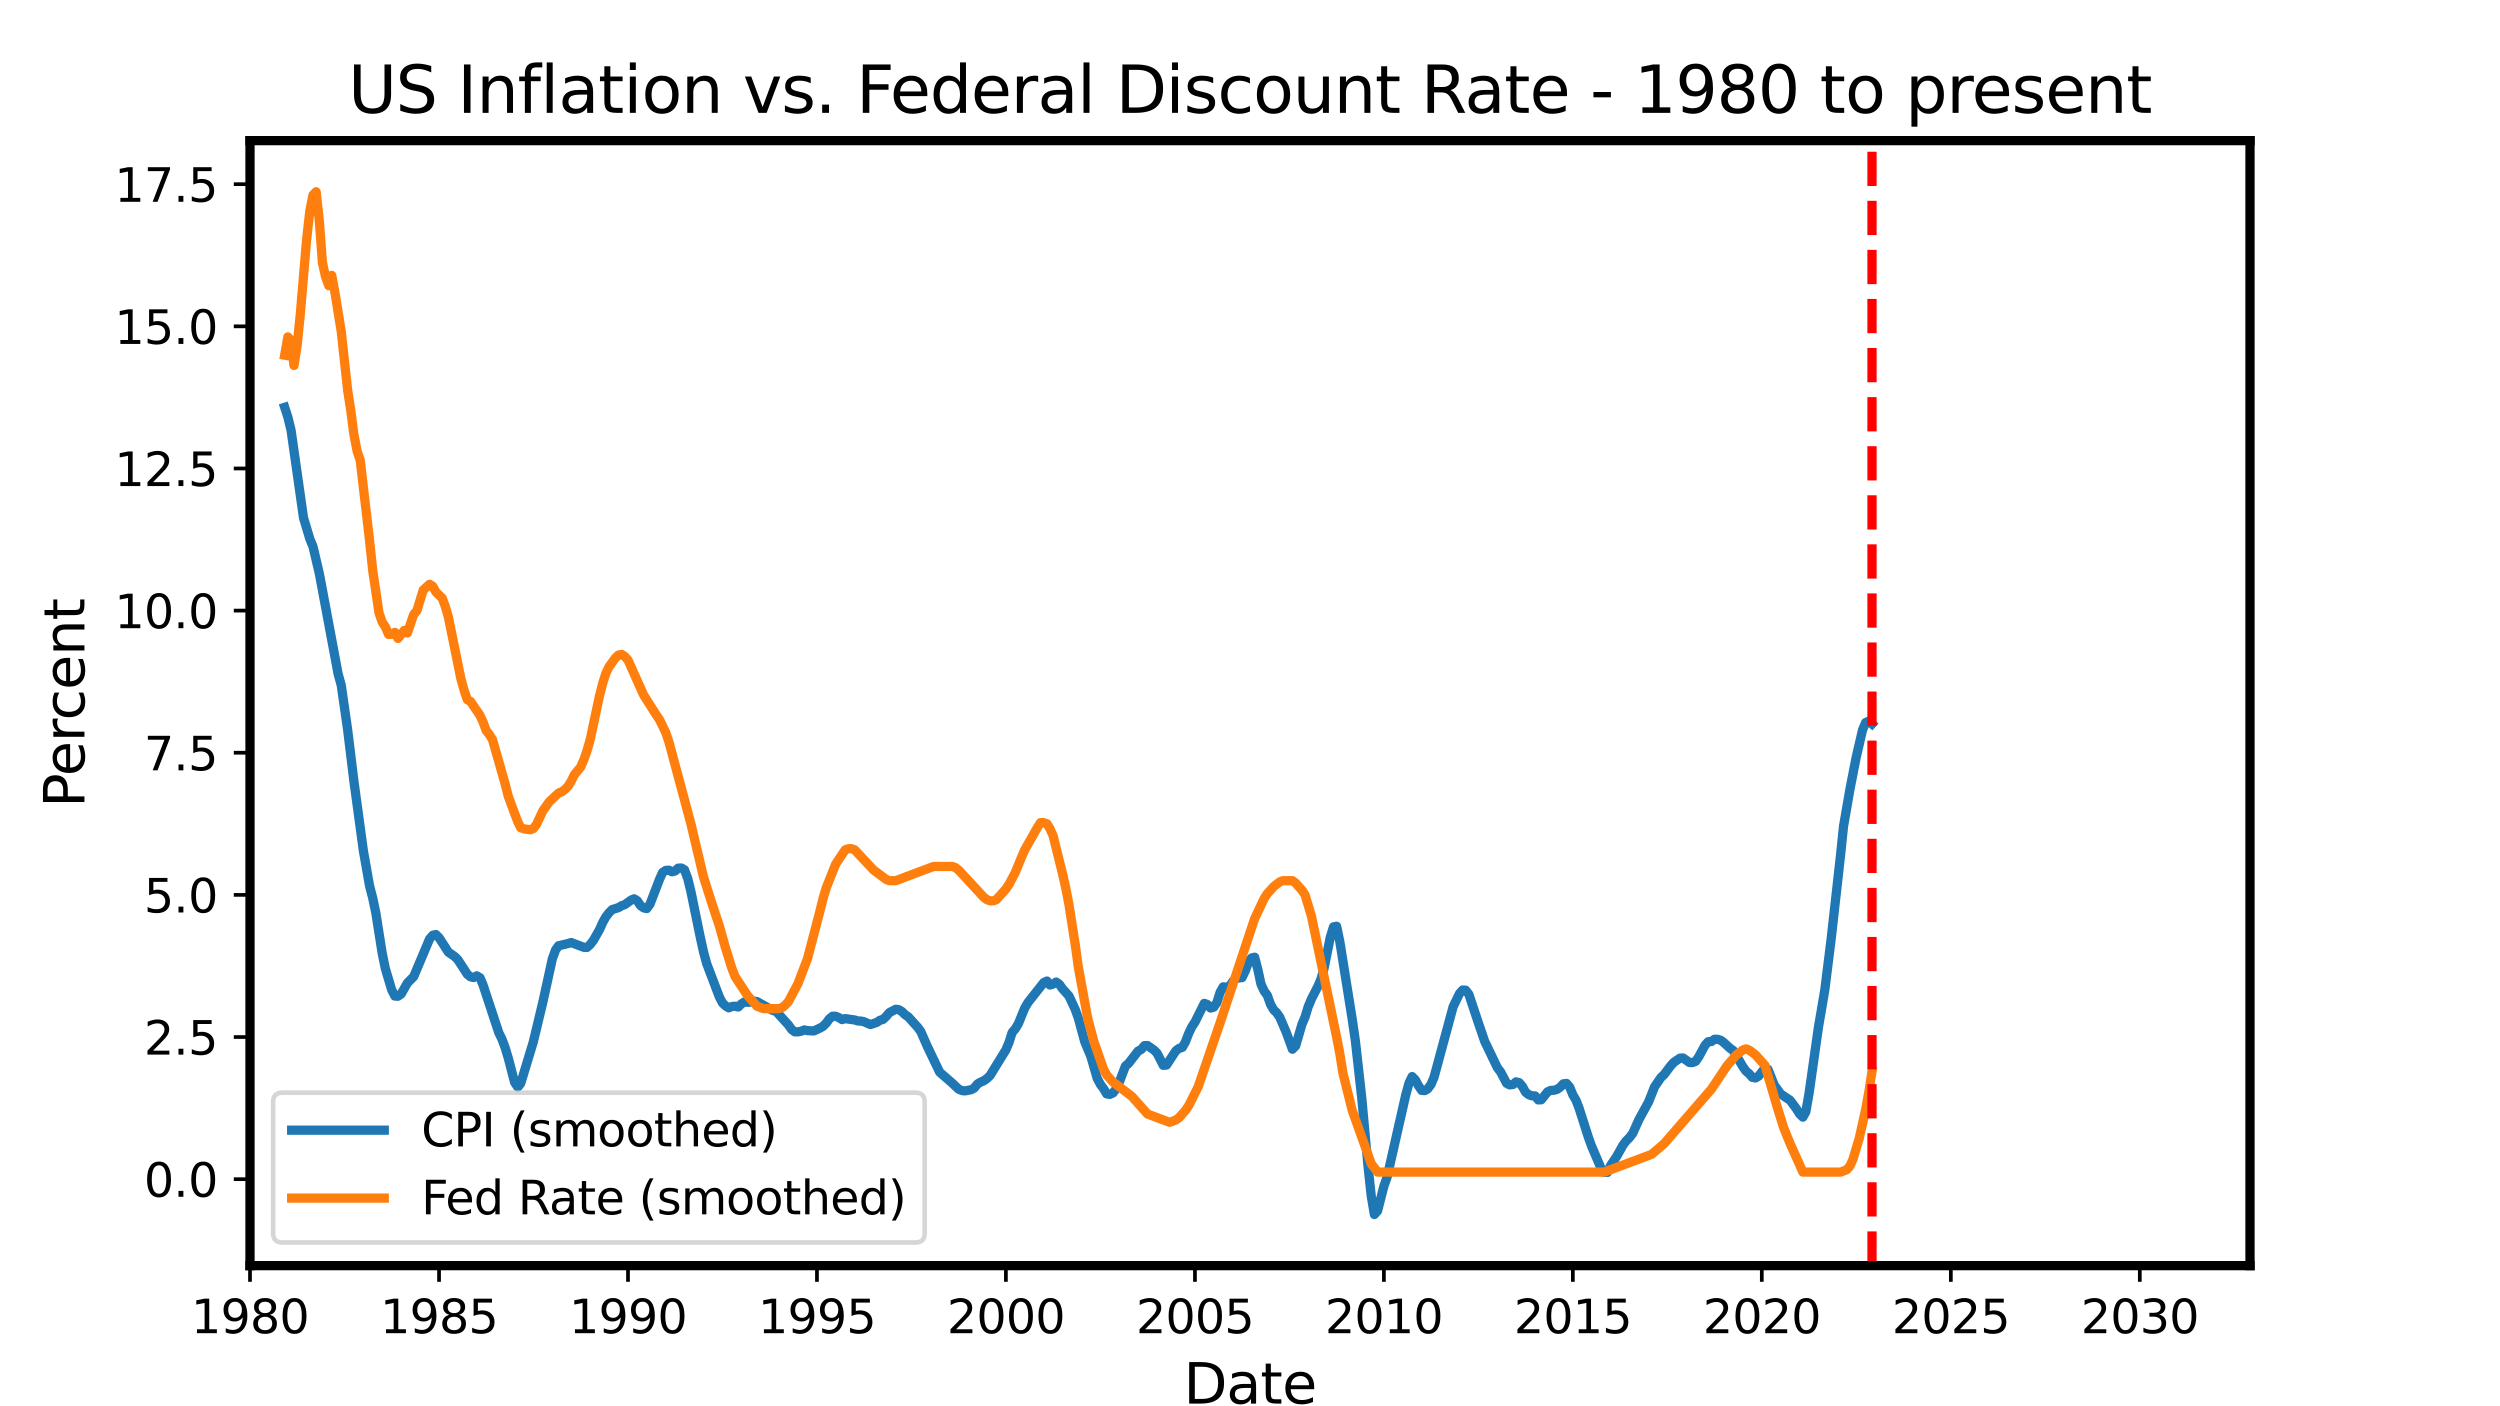 <?xml version="1.0" encoding="utf-8" standalone="no"?>
<!DOCTYPE svg PUBLIC "-//W3C//DTD SVG 1.1//EN"
  "http://www.w3.org/Graphics/SVG/1.1/DTD/svg11.dtd">
<svg height="303.75pt" version="1.1" viewBox="0 0 540 303.75" width="540pt" xmlns="http://www.w3.org/2000/svg" xmlns:xlink="http://www.w3.org/1999/xlink">
 <defs>
  <style type="text/css">*{stroke-linecap:butt;stroke-linejoin:round;}</style>
 </defs>
 <g id="figure_1">
  <g id="patch_1">
   <path d="M 0 303.75 
L 540 303.75 
L 540 0 
L 0 0 
z
" style="fill:#ffffff;"/>
  </g>
  <g id="axes_1">
   <g id="patch_2">
    <path d="M 54 273.375 
L 486 273.375 
L 486 30.375 
L 54 30.375 
z
" style="fill:#ffffff;"/>
   </g>
   <g id="matplotlib.axis_1">
    <g id="xtick_1">
     <g id="line2d_1">
      <defs>
       <path d="M 0 0 
L 0 3.5 
" id="mf8db83a289" style="stroke:#000000;stroke-width:0.8;"/>
      </defs>
      <g>
       <use style="stroke:#000000;stroke-width:0.8;" x="54" xlink:href="#mf8db83a289" y="273.375"/>
      </g>
     </g>
     <g id="text_1">
      <!-- 1980 -->
      <g transform="translate(41.275 287.973)scale(0.1 -0.1)">
       <defs>
        <path d="M 794 531 
L 1825 531 
L 1825 4091 
L 703 3866 
L 703 4441 
L 1819 4666 
L 2450 4666 
L 2450 531 
L 3481 531 
L 3481 0 
L 794 0 
L 794 531 
z
" id="DejaVuSans-31" transform="scale(0.016)"/>
        <path d="M 703 97 
L 703 672 
Q 941 559 1184 500 
Q 1428 441 1663 441 
Q 2288 441 2617 861 
Q 2947 1281 2994 2138 
Q 2813 1869 2534 1725 
Q 2256 1581 1919 1581 
Q 1219 1581 811 2004 
Q 403 2428 403 3163 
Q 403 3881 828 4315 
Q 1253 4750 1959 4750 
Q 2769 4750 3195 4129 
Q 3622 3509 3622 2328 
Q 3622 1225 3098 567 
Q 2575 -91 1691 -91 
Q 1453 -91 1209 -44 
Q 966 3 703 97 
z
M 1959 2075 
Q 2384 2075 2632 2365 
Q 2881 2656 2881 3163 
Q 2881 3666 2632 3958 
Q 2384 4250 1959 4250 
Q 1534 4250 1286 3958 
Q 1038 3666 1038 3163 
Q 1038 2656 1286 2365 
Q 1534 2075 1959 2075 
z
" id="DejaVuSans-39" transform="scale(0.016)"/>
        <path d="M 2034 2216 
Q 1584 2216 1326 1975 
Q 1069 1734 1069 1313 
Q 1069 891 1326 650 
Q 1584 409 2034 409 
Q 2484 409 2743 651 
Q 3003 894 3003 1313 
Q 3003 1734 2745 1975 
Q 2488 2216 2034 2216 
z
M 1403 2484 
Q 997 2584 770 2862 
Q 544 3141 544 3541 
Q 544 4100 942 4425 
Q 1341 4750 2034 4750 
Q 2731 4750 3128 4425 
Q 3525 4100 3525 3541 
Q 3525 3141 3298 2862 
Q 3072 2584 2669 2484 
Q 3125 2378 3379 2068 
Q 3634 1759 3634 1313 
Q 3634 634 3220 271 
Q 2806 -91 2034 -91 
Q 1263 -91 848 271 
Q 434 634 434 1313 
Q 434 1759 690 2068 
Q 947 2378 1403 2484 
z
M 1172 3481 
Q 1172 3119 1398 2916 
Q 1625 2713 2034 2713 
Q 2441 2713 2670 2916 
Q 2900 3119 2900 3481 
Q 2900 3844 2670 4047 
Q 2441 4250 2034 4250 
Q 1625 4250 1398 4047 
Q 1172 3844 1172 3481 
z
" id="DejaVuSans-38" transform="scale(0.016)"/>
        <path d="M 2034 4250 
Q 1547 4250 1301 3770 
Q 1056 3291 1056 2328 
Q 1056 1369 1301 889 
Q 1547 409 2034 409 
Q 2525 409 2770 889 
Q 3016 1369 3016 2328 
Q 3016 3291 2770 3770 
Q 2525 4250 2034 4250 
z
M 2034 4750 
Q 2819 4750 3233 4129 
Q 3647 3509 3647 2328 
Q 3647 1150 3233 529 
Q 2819 -91 2034 -91 
Q 1250 -91 836 529 
Q 422 1150 422 2328 
Q 422 3509 836 4129 
Q 1250 4750 2034 4750 
z
" id="DejaVuSans-30" transform="scale(0.016)"/>
       </defs>
       <use xlink:href="#DejaVuSans-31"/>
       <use x="63.623" xlink:href="#DejaVuSans-39"/>
       <use x="127.246" xlink:href="#DejaVuSans-38"/>
       <use x="190.869" xlink:href="#DejaVuSans-30"/>
      </g>
     </g>
    </g>
    <g id="xtick_2">
     <g id="line2d_2">
      <g>
       <use style="stroke:#000000;stroke-width:0.8;" x="94.835" xlink:href="#mf8db83a289" y="273.375"/>
      </g>
     </g>
     <g id="text_2">
      <!-- 1985 -->
      <g transform="translate(82.11 287.973)scale(0.1 -0.1)">
       <defs>
        <path d="M 691 4666 
L 3169 4666 
L 3169 4134 
L 1269 4134 
L 1269 2991 
Q 1406 3038 1543 3061 
Q 1681 3084 1819 3084 
Q 2600 3084 3056 2656 
Q 3513 2228 3513 1497 
Q 3513 744 3044 326 
Q 2575 -91 1722 -91 
Q 1428 -91 1123 -41 
Q 819 9 494 109 
L 494 744 
Q 775 591 1075 516 
Q 1375 441 1709 441 
Q 2250 441 2565 725 
Q 2881 1009 2881 1497 
Q 2881 1984 2565 2268 
Q 2250 2553 1709 2553 
Q 1456 2553 1204 2497 
Q 953 2441 691 2322 
L 691 4666 
z
" id="DejaVuSans-35" transform="scale(0.016)"/>
       </defs>
       <use xlink:href="#DejaVuSans-31"/>
       <use x="63.623" xlink:href="#DejaVuSans-39"/>
       <use x="127.246" xlink:href="#DejaVuSans-38"/>
       <use x="190.869" xlink:href="#DejaVuSans-35"/>
      </g>
     </g>
    </g>
    <g id="xtick_3">
     <g id="line2d_3">
      <g>
       <use style="stroke:#000000;stroke-width:0.8;" x="135.648" xlink:href="#mf8db83a289" y="273.375"/>
      </g>
     </g>
     <g id="text_3">
      <!-- 1990 -->
      <g transform="translate(122.923 287.973)scale(0.1 -0.1)">
       <use xlink:href="#DejaVuSans-31"/>
       <use x="63.623" xlink:href="#DejaVuSans-39"/>
       <use x="127.246" xlink:href="#DejaVuSans-39"/>
       <use x="190.869" xlink:href="#DejaVuSans-30"/>
      </g>
     </g>
    </g>
    <g id="xtick_4">
     <g id="line2d_4">
      <g>
       <use style="stroke:#000000;stroke-width:0.8;" x="176.461" xlink:href="#mf8db83a289" y="273.375"/>
      </g>
     </g>
     <g id="text_4">
      <!-- 1995 -->
      <g transform="translate(163.736 287.973)scale(0.1 -0.1)">
       <use xlink:href="#DejaVuSans-31"/>
       <use x="63.623" xlink:href="#DejaVuSans-39"/>
       <use x="127.246" xlink:href="#DejaVuSans-39"/>
       <use x="190.869" xlink:href="#DejaVuSans-35"/>
      </g>
     </g>
    </g>
    <g id="xtick_5">
     <g id="line2d_5">
      <g>
       <use style="stroke:#000000;stroke-width:0.8;" x="217.274" xlink:href="#mf8db83a289" y="273.375"/>
      </g>
     </g>
     <g id="text_5">
      <!-- 2000 -->
      <g transform="translate(204.549 287.973)scale(0.1 -0.1)">
       <defs>
        <path d="M 1228 531 
L 3431 531 
L 3431 0 
L 469 0 
L 469 531 
Q 828 903 1448 1529 
Q 2069 2156 2228 2338 
Q 2531 2678 2651 2914 
Q 2772 3150 2772 3378 
Q 2772 3750 2511 3984 
Q 2250 4219 1831 4219 
Q 1534 4219 1204 4116 
Q 875 4013 500 3803 
L 500 4441 
Q 881 4594 1212 4672 
Q 1544 4750 1819 4750 
Q 2544 4750 2975 4387 
Q 3406 4025 3406 3419 
Q 3406 3131 3298 2873 
Q 3191 2616 2906 2266 
Q 2828 2175 2409 1742 
Q 1991 1309 1228 531 
z
" id="DejaVuSans-32" transform="scale(0.016)"/>
       </defs>
       <use xlink:href="#DejaVuSans-32"/>
       <use x="63.623" xlink:href="#DejaVuSans-30"/>
       <use x="127.246" xlink:href="#DejaVuSans-30"/>
       <use x="190.869" xlink:href="#DejaVuSans-30"/>
      </g>
     </g>
    </g>
    <g id="xtick_6">
     <g id="line2d_6">
      <g>
       <use style="stroke:#000000;stroke-width:0.8;" x="258.109" xlink:href="#mf8db83a289" y="273.375"/>
      </g>
     </g>
     <g id="text_6">
      <!-- 2005 -->
      <g transform="translate(245.384 287.973)scale(0.1 -0.1)">
       <use xlink:href="#DejaVuSans-32"/>
       <use x="63.623" xlink:href="#DejaVuSans-30"/>
       <use x="127.246" xlink:href="#DejaVuSans-30"/>
       <use x="190.869" xlink:href="#DejaVuSans-35"/>
      </g>
     </g>
    </g>
    <g id="xtick_7">
     <g id="line2d_7">
      <g>
       <use style="stroke:#000000;stroke-width:0.8;" x="298.922" xlink:href="#mf8db83a289" y="273.375"/>
      </g>
     </g>
     <g id="text_7">
      <!-- 2010 -->
      <g transform="translate(286.197 287.973)scale(0.1 -0.1)">
       <use xlink:href="#DejaVuSans-32"/>
       <use x="63.623" xlink:href="#DejaVuSans-30"/>
       <use x="127.246" xlink:href="#DejaVuSans-31"/>
       <use x="190.869" xlink:href="#DejaVuSans-30"/>
      </g>
     </g>
    </g>
    <g id="xtick_8">
     <g id="line2d_8">
      <g>
       <use style="stroke:#000000;stroke-width:0.8;" x="339.735" xlink:href="#mf8db83a289" y="273.375"/>
      </g>
     </g>
     <g id="text_8">
      <!-- 2015 -->
      <g transform="translate(327.01 287.973)scale(0.1 -0.1)">
       <use xlink:href="#DejaVuSans-32"/>
       <use x="63.623" xlink:href="#DejaVuSans-30"/>
       <use x="127.246" xlink:href="#DejaVuSans-31"/>
       <use x="190.869" xlink:href="#DejaVuSans-35"/>
      </g>
     </g>
    </g>
    <g id="xtick_9">
     <g id="line2d_9">
      <g>
       <use style="stroke:#000000;stroke-width:0.8;" x="380.548" xlink:href="#mf8db83a289" y="273.375"/>
      </g>
     </g>
     <g id="text_9">
      <!-- 2020 -->
      <g transform="translate(367.823 287.973)scale(0.1 -0.1)">
       <use xlink:href="#DejaVuSans-32"/>
       <use x="63.623" xlink:href="#DejaVuSans-30"/>
       <use x="127.246" xlink:href="#DejaVuSans-32"/>
       <use x="190.869" xlink:href="#DejaVuSans-30"/>
      </g>
     </g>
    </g>
    <g id="xtick_10">
     <g id="line2d_10">
      <g>
       <use style="stroke:#000000;stroke-width:0.8;" x="421.383" xlink:href="#mf8db83a289" y="273.375"/>
      </g>
     </g>
     <g id="text_10">
      <!-- 2025 -->
      <g transform="translate(408.658 287.973)scale(0.1 -0.1)">
       <use xlink:href="#DejaVuSans-32"/>
       <use x="63.623" xlink:href="#DejaVuSans-30"/>
       <use x="127.246" xlink:href="#DejaVuSans-32"/>
       <use x="190.869" xlink:href="#DejaVuSans-35"/>
      </g>
     </g>
    </g>
    <g id="xtick_11">
     <g id="line2d_11">
      <g>
       <use style="stroke:#000000;stroke-width:0.8;" x="462.196" xlink:href="#mf8db83a289" y="273.375"/>
      </g>
     </g>
     <g id="text_11">
      <!-- 2030 -->
      <g transform="translate(449.471 287.973)scale(0.1 -0.1)">
       <defs>
        <path d="M 2597 2516 
Q 3050 2419 3304 2112 
Q 3559 1806 3559 1356 
Q 3559 666 3084 287 
Q 2609 -91 1734 -91 
Q 1441 -91 1130 -33 
Q 819 25 488 141 
L 488 750 
Q 750 597 1062 519 
Q 1375 441 1716 441 
Q 2309 441 2620 675 
Q 2931 909 2931 1356 
Q 2931 1769 2642 2001 
Q 2353 2234 1838 2234 
L 1294 2234 
L 1294 2753 
L 1863 2753 
Q 2328 2753 2575 2939 
Q 2822 3125 2822 3475 
Q 2822 3834 2567 4026 
Q 2313 4219 1838 4219 
Q 1578 4219 1281 4162 
Q 984 4106 628 3988 
L 628 4550 
Q 988 4650 1302 4700 
Q 1616 4750 1894 4750 
Q 2613 4750 3031 4423 
Q 3450 4097 3450 3541 
Q 3450 3153 3228 2886 
Q 3006 2619 2597 2516 
z
" id="DejaVuSans-33" transform="scale(0.016)"/>
       </defs>
       <use xlink:href="#DejaVuSans-32"/>
       <use x="63.623" xlink:href="#DejaVuSans-30"/>
       <use x="127.246" xlink:href="#DejaVuSans-33"/>
       <use x="190.869" xlink:href="#DejaVuSans-30"/>
      </g>
     </g>
    </g>
    <g id="text_12">
     <!-- Date -->
     <g transform="translate(255.659 303.171)scale(0.12 -0.12)">
      <defs>
       <path d="M 1259 4147 
L 1259 519 
L 2022 519 
Q 2988 519 3436 956 
Q 3884 1394 3884 2338 
Q 3884 3275 3436 3711 
Q 2988 4147 2022 4147 
L 1259 4147 
z
M 628 4666 
L 1925 4666 
Q 3281 4666 3915 4102 
Q 4550 3538 4550 2338 
Q 4550 1131 3912 565 
Q 3275 0 1925 0 
L 628 0 
L 628 4666 
z
" id="DejaVuSans-44" transform="scale(0.016)"/>
       <path d="M 2194 1759 
Q 1497 1759 1228 1600 
Q 959 1441 959 1056 
Q 959 750 1161 570 
Q 1363 391 1709 391 
Q 2188 391 2477 730 
Q 2766 1069 2766 1631 
L 2766 1759 
L 2194 1759 
z
M 3341 1997 
L 3341 0 
L 2766 0 
L 2766 531 
Q 2569 213 2275 61 
Q 1981 -91 1556 -91 
Q 1019 -91 701 211 
Q 384 513 384 1019 
Q 384 1609 779 1909 
Q 1175 2209 1959 2209 
L 2766 2209 
L 2766 2266 
Q 2766 2663 2505 2880 
Q 2244 3097 1772 3097 
Q 1472 3097 1187 3025 
Q 903 2953 641 2809 
L 641 3341 
Q 956 3463 1253 3523 
Q 1550 3584 1831 3584 
Q 2591 3584 2966 3190 
Q 3341 2797 3341 1997 
z
" id="DejaVuSans-61" transform="scale(0.016)"/>
       <path d="M 1172 4494 
L 1172 3500 
L 2356 3500 
L 2356 3053 
L 1172 3053 
L 1172 1153 
Q 1172 725 1289 603 
Q 1406 481 1766 481 
L 2356 481 
L 2356 0 
L 1766 0 
Q 1100 0 847 248 
Q 594 497 594 1153 
L 594 3053 
L 172 3053 
L 172 3500 
L 594 3500 
L 594 4494 
L 1172 4494 
z
" id="DejaVuSans-74" transform="scale(0.016)"/>
       <path d="M 3597 1894 
L 3597 1613 
L 953 1613 
Q 991 1019 1311 708 
Q 1631 397 2203 397 
Q 2534 397 2845 478 
Q 3156 559 3463 722 
L 3463 178 
Q 3153 47 2828 -22 
Q 2503 -91 2169 -91 
Q 1331 -91 842 396 
Q 353 884 353 1716 
Q 353 2575 817 3079 
Q 1281 3584 2069 3584 
Q 2775 3584 3186 3129 
Q 3597 2675 3597 1894 
z
M 3022 2063 
Q 3016 2534 2758 2815 
Q 2500 3097 2075 3097 
Q 1594 3097 1305 2825 
Q 1016 2553 972 2059 
L 3022 2063 
z
" id="DejaVuSans-65" transform="scale(0.016)"/>
      </defs>
      <use xlink:href="#DejaVuSans-44"/>
      <use x="77.002" xlink:href="#DejaVuSans-61"/>
      <use x="138.281" xlink:href="#DejaVuSans-74"/>
      <use x="177.49" xlink:href="#DejaVuSans-65"/>
     </g>
    </g>
   </g>
   <g id="matplotlib.axis_2">
    <g id="ytick_1">
     <g id="line2d_12">
      <defs>
       <path d="M 0 0 
L -3.5 0 
" id="m97bcd215bd" style="stroke:#000000;stroke-width:0.8;"/>
      </defs>
      <g>
       <use style="stroke:#000000;stroke-width:0.8;" x="54" xlink:href="#m97bcd215bd" y="254.703"/>
      </g>
     </g>
     <g id="text_13">
      <!-- 0.0 -->
      <g transform="translate(31.097 258.502)scale(0.1 -0.1)">
       <defs>
        <path d="M 684 794 
L 1344 794 
L 1344 0 
L 684 0 
L 684 794 
z
" id="DejaVuSans-2e" transform="scale(0.016)"/>
       </defs>
       <use xlink:href="#DejaVuSans-30"/>
       <use x="63.623" xlink:href="#DejaVuSans-2e"/>
       <use x="95.41" xlink:href="#DejaVuSans-30"/>
      </g>
     </g>
    </g>
    <g id="ytick_2">
     <g id="line2d_13">
      <g>
       <use style="stroke:#000000;stroke-width:0.8;" x="54" xlink:href="#m97bcd215bd" y="224"/>
      </g>
     </g>
     <g id="text_14">
      <!-- 2.5 -->
      <g transform="translate(31.097 227.799)scale(0.1 -0.1)">
       <use xlink:href="#DejaVuSans-32"/>
       <use x="63.623" xlink:href="#DejaVuSans-2e"/>
       <use x="95.41" xlink:href="#DejaVuSans-35"/>
      </g>
     </g>
    </g>
    <g id="ytick_3">
     <g id="line2d_14">
      <g>
       <use style="stroke:#000000;stroke-width:0.8;" x="54" xlink:href="#m97bcd215bd" y="193.297"/>
      </g>
     </g>
     <g id="text_15">
      <!-- 5.0 -->
      <g transform="translate(31.097 197.096)scale(0.1 -0.1)">
       <use xlink:href="#DejaVuSans-35"/>
       <use x="63.623" xlink:href="#DejaVuSans-2e"/>
       <use x="95.41" xlink:href="#DejaVuSans-30"/>
      </g>
     </g>
    </g>
    <g id="ytick_4">
     <g id="line2d_15">
      <g>
       <use style="stroke:#000000;stroke-width:0.8;" x="54" xlink:href="#m97bcd215bd" y="162.594"/>
      </g>
     </g>
     <g id="text_16">
      <!-- 7.5 -->
      <g transform="translate(31.097 166.393)scale(0.1 -0.1)">
       <defs>
        <path d="M 525 4666 
L 3525 4666 
L 3525 4397 
L 1831 0 
L 1172 0 
L 2766 4134 
L 525 4134 
L 525 4666 
z
" id="DejaVuSans-37" transform="scale(0.016)"/>
       </defs>
       <use xlink:href="#DejaVuSans-37"/>
       <use x="63.623" xlink:href="#DejaVuSans-2e"/>
       <use x="95.41" xlink:href="#DejaVuSans-35"/>
      </g>
     </g>
    </g>
    <g id="ytick_5">
     <g id="line2d_16">
      <g>
       <use style="stroke:#000000;stroke-width:0.8;" x="54" xlink:href="#m97bcd215bd" y="131.891"/>
      </g>
     </g>
     <g id="text_17">
      <!-- 10.0 -->
      <g transform="translate(24.734 135.691)scale(0.1 -0.1)">
       <use xlink:href="#DejaVuSans-31"/>
       <use x="63.623" xlink:href="#DejaVuSans-30"/>
       <use x="127.246" xlink:href="#DejaVuSans-2e"/>
       <use x="159.033" xlink:href="#DejaVuSans-30"/>
      </g>
     </g>
    </g>
    <g id="ytick_6">
     <g id="line2d_17">
      <g>
       <use style="stroke:#000000;stroke-width:0.8;" x="54" xlink:href="#m97bcd215bd" y="101.189"/>
      </g>
     </g>
     <g id="text_18">
      <!-- 12.5 -->
      <g transform="translate(24.734 104.988)scale(0.1 -0.1)">
       <use xlink:href="#DejaVuSans-31"/>
       <use x="63.623" xlink:href="#DejaVuSans-32"/>
       <use x="127.246" xlink:href="#DejaVuSans-2e"/>
       <use x="159.033" xlink:href="#DejaVuSans-35"/>
      </g>
     </g>
    </g>
    <g id="ytick_7">
     <g id="line2d_18">
      <g>
       <use style="stroke:#000000;stroke-width:0.8;" x="54" xlink:href="#m97bcd215bd" y="70.486"/>
      </g>
     </g>
     <g id="text_19">
      <!-- 15.0 -->
      <g transform="translate(24.734 74.285)scale(0.1 -0.1)">
       <use xlink:href="#DejaVuSans-31"/>
       <use x="63.623" xlink:href="#DejaVuSans-35"/>
       <use x="127.246" xlink:href="#DejaVuSans-2e"/>
       <use x="159.033" xlink:href="#DejaVuSans-30"/>
      </g>
     </g>
    </g>
    <g id="ytick_8">
     <g id="line2d_19">
      <g>
       <use style="stroke:#000000;stroke-width:0.8;" x="54" xlink:href="#m97bcd215bd" y="39.783"/>
      </g>
     </g>
     <g id="text_20">
      <!-- 17.5 -->
      <g transform="translate(24.734 43.582)scale(0.1 -0.1)">
       <use xlink:href="#DejaVuSans-31"/>
       <use x="63.623" xlink:href="#DejaVuSans-37"/>
       <use x="127.246" xlink:href="#DejaVuSans-2e"/>
       <use x="159.033" xlink:href="#DejaVuSans-35"/>
      </g>
     </g>
    </g>
    <g id="text_21">
     <!-- Percent -->
     <g transform="translate(18.239 174.444)rotate(-90)scale(0.12 -0.12)">
      <defs>
       <path d="M 1259 4147 
L 1259 2394 
L 2053 2394 
Q 2494 2394 2734 2622 
Q 2975 2850 2975 3272 
Q 2975 3691 2734 3919 
Q 2494 4147 2053 4147 
L 1259 4147 
z
M 628 4666 
L 2053 4666 
Q 2838 4666 3239 4311 
Q 3641 3956 3641 3272 
Q 3641 2581 3239 2228 
Q 2838 1875 2053 1875 
L 1259 1875 
L 1259 0 
L 628 0 
L 628 4666 
z
" id="DejaVuSans-50" transform="scale(0.016)"/>
       <path d="M 2631 2963 
Q 2534 3019 2420 3045 
Q 2306 3072 2169 3072 
Q 1681 3072 1420 2755 
Q 1159 2438 1159 1844 
L 1159 0 
L 581 0 
L 581 3500 
L 1159 3500 
L 1159 2956 
Q 1341 3275 1631 3429 
Q 1922 3584 2338 3584 
Q 2397 3584 2469 3576 
Q 2541 3569 2628 3553 
L 2631 2963 
z
" id="DejaVuSans-72" transform="scale(0.016)"/>
       <path d="M 3122 3366 
L 3122 2828 
Q 2878 2963 2633 3030 
Q 2388 3097 2138 3097 
Q 1578 3097 1268 2742 
Q 959 2388 959 1747 
Q 959 1106 1268 751 
Q 1578 397 2138 397 
Q 2388 397 2633 464 
Q 2878 531 3122 666 
L 3122 134 
Q 2881 22 2623 -34 
Q 2366 -91 2075 -91 
Q 1284 -91 818 406 
Q 353 903 353 1747 
Q 353 2603 823 3093 
Q 1294 3584 2113 3584 
Q 2378 3584 2631 3529 
Q 2884 3475 3122 3366 
z
" id="DejaVuSans-63" transform="scale(0.016)"/>
       <path d="M 3513 2113 
L 3513 0 
L 2938 0 
L 2938 2094 
Q 2938 2591 2744 2837 
Q 2550 3084 2163 3084 
Q 1697 3084 1428 2787 
Q 1159 2491 1159 1978 
L 1159 0 
L 581 0 
L 581 3500 
L 1159 3500 
L 1159 2956 
Q 1366 3272 1645 3428 
Q 1925 3584 2291 3584 
Q 2894 3584 3203 3211 
Q 3513 2838 3513 2113 
z
" id="DejaVuSans-6e" transform="scale(0.016)"/>
      </defs>
      <use xlink:href="#DejaVuSans-50"/>
      <use x="56.678" xlink:href="#DejaVuSans-65"/>
      <use x="118.201" xlink:href="#DejaVuSans-72"/>
      <use x="157.064" xlink:href="#DejaVuSans-63"/>
      <use x="212.045" xlink:href="#DejaVuSans-65"/>
      <use x="273.568" xlink:href="#DejaVuSans-6e"/>
      <use x="336.947" xlink:href="#DejaVuSans-74"/>
     </g>
    </g>
   </g>
   <g id="line2d_20">
    <path clip-path="url(#pad55d72a12)" d="M 61.488 87.981 
L 62.18 90.114 
L 62.873 92.954 
L 65.555 111.845 
L 66.919 116.388 
L 67.612 118.075 
L 68.975 123.89 
L 73.021 145.493 
L 73.714 148.04 
L 75.077 157.532 
L 76.44 168.7 
L 78.497 183.819 
L 79.815 191.306 
L 80.508 193.978 
L 81.179 197.184 
L 82.542 205.848 
L 83.235 209.217 
L 84.599 213.793 
L 85.291 215.147 
L 85.962 215.187 
L 86.655 214.695 
L 87.996 212.33 
L 89.359 210.948 
L 92.779 202.827 
L 93.472 202.023 
L 94.142 201.861 
L 94.835 202.536 
L 96.847 205.664 
L 98.21 206.608 
L 98.881 207.273 
L 100.267 209.391 
L 100.937 210.444 
L 101.63 210.994 
L 102.3 211.147 
L 102.993 210.786 
L 103.686 211.198 
L 104.312 212.68 
L 107.732 223.04 
L 108.425 224.461 
L 109.095 226.259 
L 109.788 228.541 
L 111.151 233.788 
L 111.844 234.821 
L 112.47 234.025 
L 115.197 225.032 
L 117.253 216.463 
L 119.31 207.08 
L 120.002 205.198 
L 120.651 204.286 
L 122.707 203.8 
L 123.377 203.592 
L 126.127 204.627 
L 126.797 204.643 
L 127.49 204.008 
L 128.183 203.102 
L 129.502 200.776 
L 130.172 199.27 
L 130.865 198.037 
L 131.536 197.168 
L 132.228 196.467 
L 133.592 196.048 
L 134.285 195.63 
L 134.955 195.397 
L 136.341 194.403 
L 136.967 194.143 
L 137.66 194.565 
L 138.33 195.588 
L 139.023 196.095 
L 139.694 196.255 
L 140.387 195.321 
L 142.443 189.962 
L 143.113 188.469 
L 143.806 188.009 
L 144.499 187.959 
L 145.125 188.305 
L 145.818 188.125 
L 146.488 187.519 
L 147.181 187.496 
L 147.852 187.88 
L 148.545 189.741 
L 149.238 192.575 
L 151.272 202.498 
L 151.964 205.621 
L 152.657 208.173 
L 155.362 215.29 
L 156.032 216.611 
L 156.725 217.278 
L 157.418 217.69 
L 158.089 217.403 
L 158.781 217.343 
L 159.452 217.51 
L 160.145 216.837 
L 160.838 216.399 
L 161.464 216.5 
L 162.156 216.453 
L 162.827 216.251 
L 163.52 216.346 
L 166.94 218.274 
L 167.61 218.43 
L 170.315 221.407 
L 170.985 222.362 
L 171.678 222.876 
L 172.349 222.882 
L 173.041 222.747 
L 173.734 222.466 
L 174.405 222.612 
L 175.768 222.688 
L 177.154 222.046 
L 177.78 221.692 
L 178.473 220.984 
L 179.143 220.065 
L 179.836 219.504 
L 180.507 219.512 
L 181.2 219.802 
L 181.892 220.231 
L 182.563 220.025 
L 184.619 220.315 
L 185.312 220.532 
L 185.96 220.545 
L 186.653 220.705 
L 188.017 221.301 
L 189.38 220.842 
L 190.073 220.372 
L 190.743 220.185 
L 191.436 219.519 
L 192.107 218.717 
L 193.493 218.001 
L 194.118 218.081 
L 194.811 218.492 
L 195.482 219.163 
L 196.175 219.631 
L 198.231 221.905 
L 198.901 222.834 
L 200.265 225.953 
L 202.969 231.594 
L 205.696 233.965 
L 207.06 235.26 
L 207.752 235.547 
L 208.423 235.639 
L 209.809 235.369 
L 210.435 235.009 
L 211.127 234.149 
L 211.798 233.737 
L 212.491 233.452 
L 213.161 232.979 
L 213.854 232.316 
L 217.274 226.759 
L 217.967 225.105 
L 218.615 223.026 
L 219.308 222.216 
L 219.978 221.089 
L 221.342 217.731 
L 222.035 216.557 
L 225.454 212.225 
L 226.147 211.906 
L 226.773 212.762 
L 227.466 212.557 
L 228.137 212.121 
L 228.829 212.614 
L 229.5 213.576 
L 230.886 215.108 
L 232.249 218.048 
L 232.92 219.926 
L 234.305 225.029 
L 235.624 228.176 
L 236.988 232.898 
L 237.658 234.182 
L 238.351 235.121 
L 239.044 236.282 
L 239.714 236.384 
L 240.407 236.074 
L 241.078 235.23 
L 241.771 233.741 
L 243.089 230.273 
L 243.782 229.674 
L 245.816 227.048 
L 246.509 226.684 
L 247.202 225.859 
L 247.873 225.844 
L 249.236 226.797 
L 249.929 227.484 
L 251.27 230.115 
L 251.963 230.053 
L 253.997 226.953 
L 254.69 226.445 
L 255.382 226.223 
L 256.053 225.048 
L 256.746 223.248 
L 257.416 221.84 
L 258.109 220.772 
L 260.121 216.728 
L 260.791 216.983 
L 261.484 217.736 
L 262.155 217.555 
L 262.848 216.545 
L 263.541 214.346 
L 264.211 213.16 
L 264.904 213.229 
L 265.575 213.066 
L 266.267 212.026 
L 266.96 211.422 
L 267.586 211.203 
L 268.279 211.167 
L 268.95 209.771 
L 269.642 207.941 
L 270.313 206.941 
L 271.006 206.759 
L 271.699 209.445 
L 272.369 212.559 
L 273.062 214.075 
L 273.733 214.971 
L 274.425 216.925 
L 275.118 218.135 
L 275.744 218.733 
L 276.437 219.727 
L 277.8 222.908 
L 279.164 226.629 
L 279.857 225.92 
L 281.22 221.249 
L 281.891 219.673 
L 282.584 217.416 
L 283.276 215.767 
L 284.618 213.141 
L 285.288 211.622 
L 285.981 209.232 
L 287.344 202.433 
L 288.037 200.2 
L 288.708 200.078 
L 289.401 203.391 
L 292.083 220.17 
L 292.776 224.954 
L 294.139 237.138 
L 295.502 252.033 
L 296.195 258.402 
L 296.866 262.33 
L 297.559 261.543 
L 298.922 256.195 
L 299.615 254.243 
L 303.661 236.416 
L 304.353 233.93 
L 305.024 232.543 
L 305.717 233.254 
L 306.387 234.509 
L 307.08 235.526 
L 307.773 235.562 
L 308.399 235.186 
L 309.092 234.237 
L 309.762 232.653 
L 313.875 217.454 
L 315.238 214.63 
L 315.931 213.848 
L 316.579 213.879 
L 317.272 214.76 
L 319.306 220.88 
L 320.692 224.928 
L 323.419 230.603 
L 324.112 231.517 
L 325.43 233.991 
L 326.101 234.341 
L 326.794 234.249 
L 327.464 233.684 
L 328.157 233.862 
L 328.85 234.687 
L 329.521 235.914 
L 330.214 236.453 
L 330.884 236.698 
L 331.577 236.714 
L 332.27 237.586 
L 332.896 237.547 
L 334.259 235.853 
L 334.952 235.528 
L 335.623 235.495 
L 336.315 235.31 
L 337.008 234.826 
L 337.679 234.109 
L 338.372 234.021 
L 339.042 234.784 
L 339.735 236.491 
L 340.428 237.67 
L 341.054 239.293 
L 343.11 245.708 
L 343.781 247.573 
L 345.837 252.375 
L 346.53 253.215 
L 347.2 253.243 
L 347.893 251.746 
L 349.234 249.731 
L 350.598 247.291 
L 351.291 246.397 
L 351.961 245.724 
L 352.654 244.836 
L 354.017 241.801 
L 356.074 238.053 
L 357.392 234.728 
L 358.756 232.753 
L 359.449 232.102 
L 360.812 230.283 
L 361.505 229.496 
L 362.868 228.559 
L 363.539 228.524 
L 364.925 229.502 
L 365.55 229.524 
L 366.243 229.254 
L 366.914 228.307 
L 368.277 225.789 
L 368.97 225.011 
L 369.663 224.966 
L 370.334 224.474 
L 371.026 224.5 
L 371.697 224.704 
L 372.39 225.235 
L 373.709 226.452 
L 374.401 226.929 
L 375.765 229.215 
L 376.435 230.38 
L 377.128 231.352 
L 377.821 231.931 
L 378.492 232.707 
L 379.185 232.835 
L 379.855 232.451 
L 381.241 230.66 
L 381.889 230.991 
L 383.252 234.409 
L 384.616 236.28 
L 386.672 237.674 
L 388.036 239.516 
L 388.728 240.628 
L 389.421 241.302 
L 390.047 240.197 
L 390.74 236.276 
L 392.774 221.948 
L 394.16 213.801 
L 395.523 202.877 
L 397.579 184.507 
L 398.205 178.446 
L 399.569 170.578 
L 400.932 163.59 
L 402.318 157.631 
L 402.988 156.072 
L 403.681 155.763 
L 404.352 156.359 
L 404.352 156.359 
" style="fill:none;stroke:#1f77b4;stroke-linecap:square;stroke-width:2;"/>
   </g>
   <g id="line2d_21">
    <path clip-path="url(#pad55d72a12)" d="M 61.488 76.718 
L 62.18 72.778 
L 62.873 73.597 
L 63.499 78.939 
L 64.192 74.559 
L 64.863 67.907 
L 66.226 51.808 
L 66.919 45.576 
L 67.612 42.106 
L 68.282 41.42 
L 68.975 47.684 
L 69.646 56.762 
L 70.339 59.873 
L 71.031 61.705 
L 71.657 59.484 
L 72.35 63.209 
L 73.714 71.642 
L 75.077 84.179 
L 75.77 88.693 
L 76.44 93.84 
L 77.133 97.433 
L 77.804 99.408 
L 79.815 116.653 
L 80.508 123.243 
L 81.872 132.413 
L 82.542 134.348 
L 83.235 135.412 
L 83.928 137.029 
L 84.599 137.009 
L 85.291 136.589 
L 85.962 137.899 
L 87.348 136.149 
L 87.996 136.732 
L 89.359 132.71 
L 90.052 131.902 
L 91.416 127.44 
L 92.779 126.211 
L 93.472 126.641 
L 94.142 127.849 
L 95.528 129.21 
L 96.154 130.909 
L 96.847 133.283 
L 99.574 146.721 
L 100.267 149.167 
L 100.937 151.122 
L 101.63 151.511 
L 103.686 154.54 
L 104.312 155.901 
L 105.005 157.774 
L 105.675 158.621 
L 106.368 159.721 
L 109.095 169.27 
L 109.788 171.997 
L 111.151 175.707 
L 111.844 177.498 
L 112.47 178.777 
L 113.163 179.033 
L 114.526 179.225 
L 115.197 178.969 
L 115.89 178.074 
L 117.253 175.131 
L 118.617 173.212 
L 120.651 171.293 
L 121.344 171.038 
L 122.014 170.526 
L 122.707 169.822 
L 123.377 168.735 
L 124.07 167.328 
L 125.434 165.665 
L 126.127 164.065 
L 126.797 162.147 
L 127.49 159.716 
L 129.502 150.249 
L 130.172 147.627 
L 130.865 145.452 
L 131.536 144.045 
L 132.921 142.126 
L 133.592 141.486 
L 134.285 141.358 
L 134.955 141.806 
L 135.648 142.573 
L 139.023 150.121 
L 141.75 154.407 
L 142.443 155.43 
L 143.806 158.245 
L 144.499 160.292 
L 149.238 177.946 
L 151.964 189.459 
L 153.998 195.856 
L 155.362 199.949 
L 156.725 204.811 
L 158.089 209.16 
L 158.781 210.951 
L 161.464 215.045 
L 163.52 217.348 
L 164.883 217.859 
L 168.303 217.859 
L 168.996 217.604 
L 169.622 217.092 
L 170.315 216.324 
L 172.349 212.486 
L 174.405 207.113 
L 177.154 196.623 
L 177.78 194.065 
L 178.473 191.762 
L 180.507 186.645 
L 182.563 183.575 
L 183.256 183.319 
L 183.926 183.319 
L 184.619 183.575 
L 188.687 187.924 
L 191.436 189.971 
L 192.107 190.227 
L 193.493 190.227 
L 197.538 188.692 
L 201.651 187.157 
L 205.696 187.157 
L 206.389 187.412 
L 207.06 187.924 
L 212.491 193.809 
L 213.161 194.321 
L 213.854 194.576 
L 214.547 194.576 
L 215.218 194.321 
L 217.274 192.018 
L 217.967 190.994 
L 219.308 188.436 
L 220.671 185.11 
L 221.342 183.575 
L 224.091 178.713 
L 224.762 177.69 
L 225.454 177.69 
L 226.147 177.946 
L 226.773 178.969 
L 227.466 180.504 
L 229.5 188.692 
L 230.193 191.762 
L 230.886 195.344 
L 232.249 204.043 
L 232.92 208.904 
L 234.931 219.906 
L 236.295 225.023 
L 238.351 230.908 
L 239.044 232.187 
L 240.407 233.722 
L 244.453 236.793 
L 247.873 240.631 
L 252.633 242.422 
L 253.997 241.91 
L 254.69 241.398 
L 256.053 239.863 
L 256.746 238.84 
L 258.802 234.746 
L 263.541 220.93 
L 271.006 198.414 
L 273.062 194.065 
L 273.733 193.041 
L 275.118 191.506 
L 276.437 190.483 
L 277.108 190.227 
L 279.164 190.227 
L 279.857 190.739 
L 281.22 192.274 
L 281.891 193.297 
L 283.276 197.903 
L 288.708 224 
L 289.401 227.582 
L 290.071 231.804 
L 292.083 239.863 
L 296.195 251.377 
L 297.559 253.168 
L 346.53 253.168 
L 356.767 249.33 
L 359.449 247.027 
L 369.663 235.258 
L 373.083 230.14 
L 375.072 227.838 
L 376.435 226.814 
L 377.128 226.558 
L 377.821 226.814 
L 379.185 227.838 
L 381.241 230.14 
L 383.945 239.351 
L 385.309 243.701 
L 386.672 247.027 
L 389.421 253.168 
L 397.579 253.168 
L 398.898 252.656 
L 399.569 251.888 
L 400.262 250.353 
L 401.625 245.748 
L 402.988 239.607 
L 403.681 235.769 
L 404.352 231.42 
L 404.352 231.42 
" style="fill:none;stroke:#ff7f0e;stroke-linecap:square;stroke-width:2;"/>
   </g>
   <g id="line2d_22">
    <path clip-path="url(#pad55d72a12)" d="M 404.352 273.375 
L 404.352 30.375 
" style="fill:none;stroke:#ff0000;stroke-dasharray:7.4,3.2;stroke-dashoffset:0;stroke-width:2;"/>
   </g>
   <g id="patch_3">
    <path d="M 54 273.375 
L 54 30.375 
" style="fill:none;stroke:#000000;stroke-linecap:square;stroke-linejoin:miter;stroke-width:2;"/>
   </g>
   <g id="patch_4">
    <path d="M 486 273.375 
L 486 30.375 
" style="fill:none;stroke:#000000;stroke-linecap:square;stroke-linejoin:miter;stroke-width:2;"/>
   </g>
   <g id="patch_5">
    <path d="M 54 273.375 
L 486 273.375 
" style="fill:none;stroke:#000000;stroke-linecap:square;stroke-linejoin:miter;stroke-width:2;"/>
   </g>
   <g id="patch_6">
    <path d="M 54 30.375 
L 486 30.375 
" style="fill:none;stroke:#000000;stroke-linecap:square;stroke-linejoin:miter;stroke-width:2;"/>
   </g>
   <g id="text_22">
    <!-- US Inflation vs. Federal Discount Rate - 1980 to present -->
    <g transform="translate(75.226 24.375)scale(0.14 -0.14)">
     <defs>
      <path d="M 556 4666 
L 1191 4666 
L 1191 1831 
Q 1191 1081 1462 751 
Q 1734 422 2344 422 
Q 2950 422 3222 751 
Q 3494 1081 3494 1831 
L 3494 4666 
L 4128 4666 
L 4128 1753 
Q 4128 841 3676 375 
Q 3225 -91 2344 -91 
Q 1459 -91 1007 375 
Q 556 841 556 1753 
L 556 4666 
z
" id="DejaVuSans-55" transform="scale(0.016)"/>
      <path d="M 3425 4513 
L 3425 3897 
Q 3066 4069 2747 4153 
Q 2428 4238 2131 4238 
Q 1616 4238 1336 4038 
Q 1056 3838 1056 3469 
Q 1056 3159 1242 3001 
Q 1428 2844 1947 2747 
L 2328 2669 
Q 3034 2534 3370 2195 
Q 3706 1856 3706 1288 
Q 3706 609 3251 259 
Q 2797 -91 1919 -91 
Q 1588 -91 1214 -16 
Q 841 59 441 206 
L 441 856 
Q 825 641 1194 531 
Q 1563 422 1919 422 
Q 2459 422 2753 634 
Q 3047 847 3047 1241 
Q 3047 1584 2836 1778 
Q 2625 1972 2144 2069 
L 1759 2144 
Q 1053 2284 737 2584 
Q 422 2884 422 3419 
Q 422 4038 858 4394 
Q 1294 4750 2059 4750 
Q 2388 4750 2728 4690 
Q 3069 4631 3425 4513 
z
" id="DejaVuSans-53" transform="scale(0.016)"/>
      <path id="DejaVuSans-20" transform="scale(0.016)"/>
      <path d="M 628 4666 
L 1259 4666 
L 1259 0 
L 628 0 
L 628 4666 
z
" id="DejaVuSans-49" transform="scale(0.016)"/>
      <path d="M 2375 4863 
L 2375 4384 
L 1825 4384 
Q 1516 4384 1395 4259 
Q 1275 4134 1275 3809 
L 1275 3500 
L 2222 3500 
L 2222 3053 
L 1275 3053 
L 1275 0 
L 697 0 
L 697 3053 
L 147 3053 
L 147 3500 
L 697 3500 
L 697 3744 
Q 697 4328 969 4595 
Q 1241 4863 1831 4863 
L 2375 4863 
z
" id="DejaVuSans-66" transform="scale(0.016)"/>
      <path d="M 603 4863 
L 1178 4863 
L 1178 0 
L 603 0 
L 603 4863 
z
" id="DejaVuSans-6c" transform="scale(0.016)"/>
      <path d="M 603 3500 
L 1178 3500 
L 1178 0 
L 603 0 
L 603 3500 
z
M 603 4863 
L 1178 4863 
L 1178 4134 
L 603 4134 
L 603 4863 
z
" id="DejaVuSans-69" transform="scale(0.016)"/>
      <path d="M 1959 3097 
Q 1497 3097 1228 2736 
Q 959 2375 959 1747 
Q 959 1119 1226 758 
Q 1494 397 1959 397 
Q 2419 397 2687 759 
Q 2956 1122 2956 1747 
Q 2956 2369 2687 2733 
Q 2419 3097 1959 3097 
z
M 1959 3584 
Q 2709 3584 3137 3096 
Q 3566 2609 3566 1747 
Q 3566 888 3137 398 
Q 2709 -91 1959 -91 
Q 1206 -91 779 398 
Q 353 888 353 1747 
Q 353 2609 779 3096 
Q 1206 3584 1959 3584 
z
" id="DejaVuSans-6f" transform="scale(0.016)"/>
      <path d="M 191 3500 
L 800 3500 
L 1894 563 
L 2988 3500 
L 3597 3500 
L 2284 0 
L 1503 0 
L 191 3500 
z
" id="DejaVuSans-76" transform="scale(0.016)"/>
      <path d="M 2834 3397 
L 2834 2853 
Q 2591 2978 2328 3040 
Q 2066 3103 1784 3103 
Q 1356 3103 1142 2972 
Q 928 2841 928 2578 
Q 928 2378 1081 2264 
Q 1234 2150 1697 2047 
L 1894 2003 
Q 2506 1872 2764 1633 
Q 3022 1394 3022 966 
Q 3022 478 2636 193 
Q 2250 -91 1575 -91 
Q 1294 -91 989 -36 
Q 684 19 347 128 
L 347 722 
Q 666 556 975 473 
Q 1284 391 1588 391 
Q 1994 391 2212 530 
Q 2431 669 2431 922 
Q 2431 1156 2273 1281 
Q 2116 1406 1581 1522 
L 1381 1569 
Q 847 1681 609 1914 
Q 372 2147 372 2553 
Q 372 3047 722 3315 
Q 1072 3584 1716 3584 
Q 2034 3584 2315 3537 
Q 2597 3491 2834 3397 
z
" id="DejaVuSans-73" transform="scale(0.016)"/>
      <path d="M 628 4666 
L 3309 4666 
L 3309 4134 
L 1259 4134 
L 1259 2759 
L 3109 2759 
L 3109 2228 
L 1259 2228 
L 1259 0 
L 628 0 
L 628 4666 
z
" id="DejaVuSans-46" transform="scale(0.016)"/>
      <path d="M 2906 2969 
L 2906 4863 
L 3481 4863 
L 3481 0 
L 2906 0 
L 2906 525 
Q 2725 213 2448 61 
Q 2172 -91 1784 -91 
Q 1150 -91 751 415 
Q 353 922 353 1747 
Q 353 2572 751 3078 
Q 1150 3584 1784 3584 
Q 2172 3584 2448 3432 
Q 2725 3281 2906 2969 
z
M 947 1747 
Q 947 1113 1208 752 
Q 1469 391 1925 391 
Q 2381 391 2643 752 
Q 2906 1113 2906 1747 
Q 2906 2381 2643 2742 
Q 2381 3103 1925 3103 
Q 1469 3103 1208 2742 
Q 947 2381 947 1747 
z
" id="DejaVuSans-64" transform="scale(0.016)"/>
      <path d="M 544 1381 
L 544 3500 
L 1119 3500 
L 1119 1403 
Q 1119 906 1312 657 
Q 1506 409 1894 409 
Q 2359 409 2629 706 
Q 2900 1003 2900 1516 
L 2900 3500 
L 3475 3500 
L 3475 0 
L 2900 0 
L 2900 538 
Q 2691 219 2414 64 
Q 2138 -91 1772 -91 
Q 1169 -91 856 284 
Q 544 659 544 1381 
z
M 1991 3584 
L 1991 3584 
z
" id="DejaVuSans-75" transform="scale(0.016)"/>
      <path d="M 2841 2188 
Q 3044 2119 3236 1894 
Q 3428 1669 3622 1275 
L 4263 0 
L 3584 0 
L 2988 1197 
Q 2756 1666 2539 1819 
Q 2322 1972 1947 1972 
L 1259 1972 
L 1259 0 
L 628 0 
L 628 4666 
L 2053 4666 
Q 2853 4666 3247 4331 
Q 3641 3997 3641 3322 
Q 3641 2881 3436 2590 
Q 3231 2300 2841 2188 
z
M 1259 4147 
L 1259 2491 
L 2053 2491 
Q 2509 2491 2742 2702 
Q 2975 2913 2975 3322 
Q 2975 3731 2742 3939 
Q 2509 4147 2053 4147 
L 1259 4147 
z
" id="DejaVuSans-52" transform="scale(0.016)"/>
      <path d="M 313 2009 
L 1997 2009 
L 1997 1497 
L 313 1497 
L 313 2009 
z
" id="DejaVuSans-2d" transform="scale(0.016)"/>
      <path d="M 1159 525 
L 1159 -1331 
L 581 -1331 
L 581 3500 
L 1159 3500 
L 1159 2969 
Q 1341 3281 1617 3432 
Q 1894 3584 2278 3584 
Q 2916 3584 3314 3078 
Q 3713 2572 3713 1747 
Q 3713 922 3314 415 
Q 2916 -91 2278 -91 
Q 1894 -91 1617 61 
Q 1341 213 1159 525 
z
M 3116 1747 
Q 3116 2381 2855 2742 
Q 2594 3103 2138 3103 
Q 1681 3103 1420 2742 
Q 1159 2381 1159 1747 
Q 1159 1113 1420 752 
Q 1681 391 2138 391 
Q 2594 391 2855 752 
Q 3116 1113 3116 1747 
z
" id="DejaVuSans-70" transform="scale(0.016)"/>
     </defs>
     <use xlink:href="#DejaVuSans-55"/>
     <use x="73.193" xlink:href="#DejaVuSans-53"/>
     <use x="136.67" xlink:href="#DejaVuSans-20"/>
     <use x="168.457" xlink:href="#DejaVuSans-49"/>
     <use x="197.949" xlink:href="#DejaVuSans-6e"/>
     <use x="261.328" xlink:href="#DejaVuSans-66"/>
     <use x="296.533" xlink:href="#DejaVuSans-6c"/>
     <use x="324.316" xlink:href="#DejaVuSans-61"/>
     <use x="385.596" xlink:href="#DejaVuSans-74"/>
     <use x="424.805" xlink:href="#DejaVuSans-69"/>
     <use x="452.588" xlink:href="#DejaVuSans-6f"/>
     <use x="513.77" xlink:href="#DejaVuSans-6e"/>
     <use x="577.148" xlink:href="#DejaVuSans-20"/>
     <use x="608.936" xlink:href="#DejaVuSans-76"/>
     <use x="668.115" xlink:href="#DejaVuSans-73"/>
     <use x="720.215" xlink:href="#DejaVuSans-2e"/>
     <use x="752.002" xlink:href="#DejaVuSans-20"/>
     <use x="783.789" xlink:href="#DejaVuSans-46"/>
     <use x="835.809" xlink:href="#DejaVuSans-65"/>
     <use x="897.332" xlink:href="#DejaVuSans-64"/>
     <use x="960.809" xlink:href="#DejaVuSans-65"/>
     <use x="1022.332" xlink:href="#DejaVuSans-72"/>
     <use x="1063.445" xlink:href="#DejaVuSans-61"/>
     <use x="1124.725" xlink:href="#DejaVuSans-6c"/>
     <use x="1152.508" xlink:href="#DejaVuSans-20"/>
     <use x="1184.295" xlink:href="#DejaVuSans-44"/>
     <use x="1261.297" xlink:href="#DejaVuSans-69"/>
     <use x="1289.08" xlink:href="#DejaVuSans-73"/>
     <use x="1341.18" xlink:href="#DejaVuSans-63"/>
     <use x="1396.16" xlink:href="#DejaVuSans-6f"/>
     <use x="1457.342" xlink:href="#DejaVuSans-75"/>
     <use x="1520.721" xlink:href="#DejaVuSans-6e"/>
     <use x="1584.1" xlink:href="#DejaVuSans-74"/>
     <use x="1623.309" xlink:href="#DejaVuSans-20"/>
     <use x="1655.096" xlink:href="#DejaVuSans-52"/>
     <use x="1722.328" xlink:href="#DejaVuSans-61"/>
     <use x="1783.607" xlink:href="#DejaVuSans-74"/>
     <use x="1822.816" xlink:href="#DejaVuSans-65"/>
     <use x="1884.34" xlink:href="#DejaVuSans-20"/>
     <use x="1916.127" xlink:href="#DejaVuSans-2d"/>
     <use x="1952.211" xlink:href="#DejaVuSans-20"/>
     <use x="1983.998" xlink:href="#DejaVuSans-31"/>
     <use x="2047.621" xlink:href="#DejaVuSans-39"/>
     <use x="2111.244" xlink:href="#DejaVuSans-38"/>
     <use x="2174.867" xlink:href="#DejaVuSans-30"/>
     <use x="2238.49" xlink:href="#DejaVuSans-20"/>
     <use x="2270.277" xlink:href="#DejaVuSans-74"/>
     <use x="2309.486" xlink:href="#DejaVuSans-6f"/>
     <use x="2370.668" xlink:href="#DejaVuSans-20"/>
     <use x="2402.455" xlink:href="#DejaVuSans-70"/>
     <use x="2465.932" xlink:href="#DejaVuSans-72"/>
     <use x="2504.795" xlink:href="#DejaVuSans-65"/>
     <use x="2566.318" xlink:href="#DejaVuSans-73"/>
     <use x="2618.418" xlink:href="#DejaVuSans-65"/>
     <use x="2679.941" xlink:href="#DejaVuSans-6e"/>
     <use x="2743.32" xlink:href="#DejaVuSans-74"/>
    </g>
   </g>
   <g id="legend_1">
    <g id="patch_7">
     <path d="M 61 268.375 
L 197.734 268.375 
Q 199.734 268.375 199.734 266.375 
L 199.734 238.019 
Q 199.734 236.019 197.734 236.019 
L 61 236.019 
Q 59 236.019 59 238.019 
L 59 266.375 
Q 59 268.375 61 268.375 
z
" style="fill:#ffffff;opacity:0.8;stroke:#cccccc;stroke-linejoin:miter;"/>
    </g>
    <g id="line2d_23">
     <path d="M 63 244.117 
L 83 244.117 
" style="fill:none;stroke:#1f77b4;stroke-linecap:square;stroke-width:2;"/>
    </g>
    <g id="line2d_24"/>
    <g id="text_23">
     <!-- CPI (smoothed) -->
     <g transform="translate(91 247.617)scale(0.1 -0.1)">
      <defs>
       <path d="M 4122 4306 
L 4122 3641 
Q 3803 3938 3442 4084 
Q 3081 4231 2675 4231 
Q 1875 4231 1450 3742 
Q 1025 3253 1025 2328 
Q 1025 1406 1450 917 
Q 1875 428 2675 428 
Q 3081 428 3442 575 
Q 3803 722 4122 1019 
L 4122 359 
Q 3791 134 3420 21 
Q 3050 -91 2638 -91 
Q 1578 -91 968 557 
Q 359 1206 359 2328 
Q 359 3453 968 4101 
Q 1578 4750 2638 4750 
Q 3056 4750 3426 4639 
Q 3797 4528 4122 4306 
z
" id="DejaVuSans-43" transform="scale(0.016)"/>
       <path d="M 1984 4856 
Q 1566 4138 1362 3434 
Q 1159 2731 1159 2009 
Q 1159 1288 1364 580 
Q 1569 -128 1984 -844 
L 1484 -844 
Q 1016 -109 783 600 
Q 550 1309 550 2009 
Q 550 2706 781 3412 
Q 1013 4119 1484 4856 
L 1984 4856 
z
" id="DejaVuSans-28" transform="scale(0.016)"/>
       <path d="M 3328 2828 
Q 3544 3216 3844 3400 
Q 4144 3584 4550 3584 
Q 5097 3584 5394 3201 
Q 5691 2819 5691 2113 
L 5691 0 
L 5113 0 
L 5113 2094 
Q 5113 2597 4934 2840 
Q 4756 3084 4391 3084 
Q 3944 3084 3684 2787 
Q 3425 2491 3425 1978 
L 3425 0 
L 2847 0 
L 2847 2094 
Q 2847 2600 2669 2842 
Q 2491 3084 2119 3084 
Q 1678 3084 1418 2786 
Q 1159 2488 1159 1978 
L 1159 0 
L 581 0 
L 581 3500 
L 1159 3500 
L 1159 2956 
Q 1356 3278 1631 3431 
Q 1906 3584 2284 3584 
Q 2666 3584 2933 3390 
Q 3200 3197 3328 2828 
z
" id="DejaVuSans-6d" transform="scale(0.016)"/>
       <path d="M 3513 2113 
L 3513 0 
L 2938 0 
L 2938 2094 
Q 2938 2591 2744 2837 
Q 2550 3084 2163 3084 
Q 1697 3084 1428 2787 
Q 1159 2491 1159 1978 
L 1159 0 
L 581 0 
L 581 4863 
L 1159 4863 
L 1159 2956 
Q 1366 3272 1645 3428 
Q 1925 3584 2291 3584 
Q 2894 3584 3203 3211 
Q 3513 2838 3513 2113 
z
" id="DejaVuSans-68" transform="scale(0.016)"/>
       <path d="M 513 4856 
L 1013 4856 
Q 1481 4119 1714 3412 
Q 1947 2706 1947 2009 
Q 1947 1309 1714 600 
Q 1481 -109 1013 -844 
L 513 -844 
Q 928 -128 1133 580 
Q 1338 1288 1338 2009 
Q 1338 2731 1133 3434 
Q 928 4138 513 4856 
z
" id="DejaVuSans-29" transform="scale(0.016)"/>
      </defs>
      <use xlink:href="#DejaVuSans-43"/>
      <use x="69.824" xlink:href="#DejaVuSans-50"/>
      <use x="130.127" xlink:href="#DejaVuSans-49"/>
      <use x="159.619" xlink:href="#DejaVuSans-20"/>
      <use x="191.406" xlink:href="#DejaVuSans-28"/>
      <use x="230.42" xlink:href="#DejaVuSans-73"/>
      <use x="282.52" xlink:href="#DejaVuSans-6d"/>
      <use x="379.932" xlink:href="#DejaVuSans-6f"/>
      <use x="441.113" xlink:href="#DejaVuSans-6f"/>
      <use x="502.295" xlink:href="#DejaVuSans-74"/>
      <use x="541.504" xlink:href="#DejaVuSans-68"/>
      <use x="604.883" xlink:href="#DejaVuSans-65"/>
      <use x="666.406" xlink:href="#DejaVuSans-64"/>
      <use x="729.883" xlink:href="#DejaVuSans-29"/>
     </g>
    </g>
    <g id="line2d_25">
     <path d="M 63 258.795 
L 83 258.795 
" style="fill:none;stroke:#ff7f0e;stroke-linecap:square;stroke-width:2;"/>
    </g>
    <g id="line2d_26"/>
    <g id="text_24">
     <!-- Fed Rate (smoothed) -->
     <g transform="translate(91 262.295)scale(0.1 -0.1)">
      <use xlink:href="#DejaVuSans-46"/>
      <use x="52.02" xlink:href="#DejaVuSans-65"/>
      <use x="113.543" xlink:href="#DejaVuSans-64"/>
      <use x="177.02" xlink:href="#DejaVuSans-20"/>
      <use x="208.807" xlink:href="#DejaVuSans-52"/>
      <use x="276.039" xlink:href="#DejaVuSans-61"/>
      <use x="337.318" xlink:href="#DejaVuSans-74"/>
      <use x="376.527" xlink:href="#DejaVuSans-65"/>
      <use x="438.051" xlink:href="#DejaVuSans-20"/>
      <use x="469.838" xlink:href="#DejaVuSans-28"/>
      <use x="508.852" xlink:href="#DejaVuSans-73"/>
      <use x="560.951" xlink:href="#DejaVuSans-6d"/>
      <use x="658.363" xlink:href="#DejaVuSans-6f"/>
      <use x="719.545" xlink:href="#DejaVuSans-6f"/>
      <use x="780.727" xlink:href="#DejaVuSans-74"/>
      <use x="819.936" xlink:href="#DejaVuSans-68"/>
      <use x="883.314" xlink:href="#DejaVuSans-65"/>
      <use x="944.838" xlink:href="#DejaVuSans-64"/>
      <use x="1008.314" xlink:href="#DejaVuSans-29"/>
     </g>
    </g>
   </g>
  </g>
 </g>
 <defs>
  <clipPath id="pad55d72a12">
   <rect height="243" width="432" x="54" y="30.375"/>
  </clipPath>
 </defs>
</svg>

